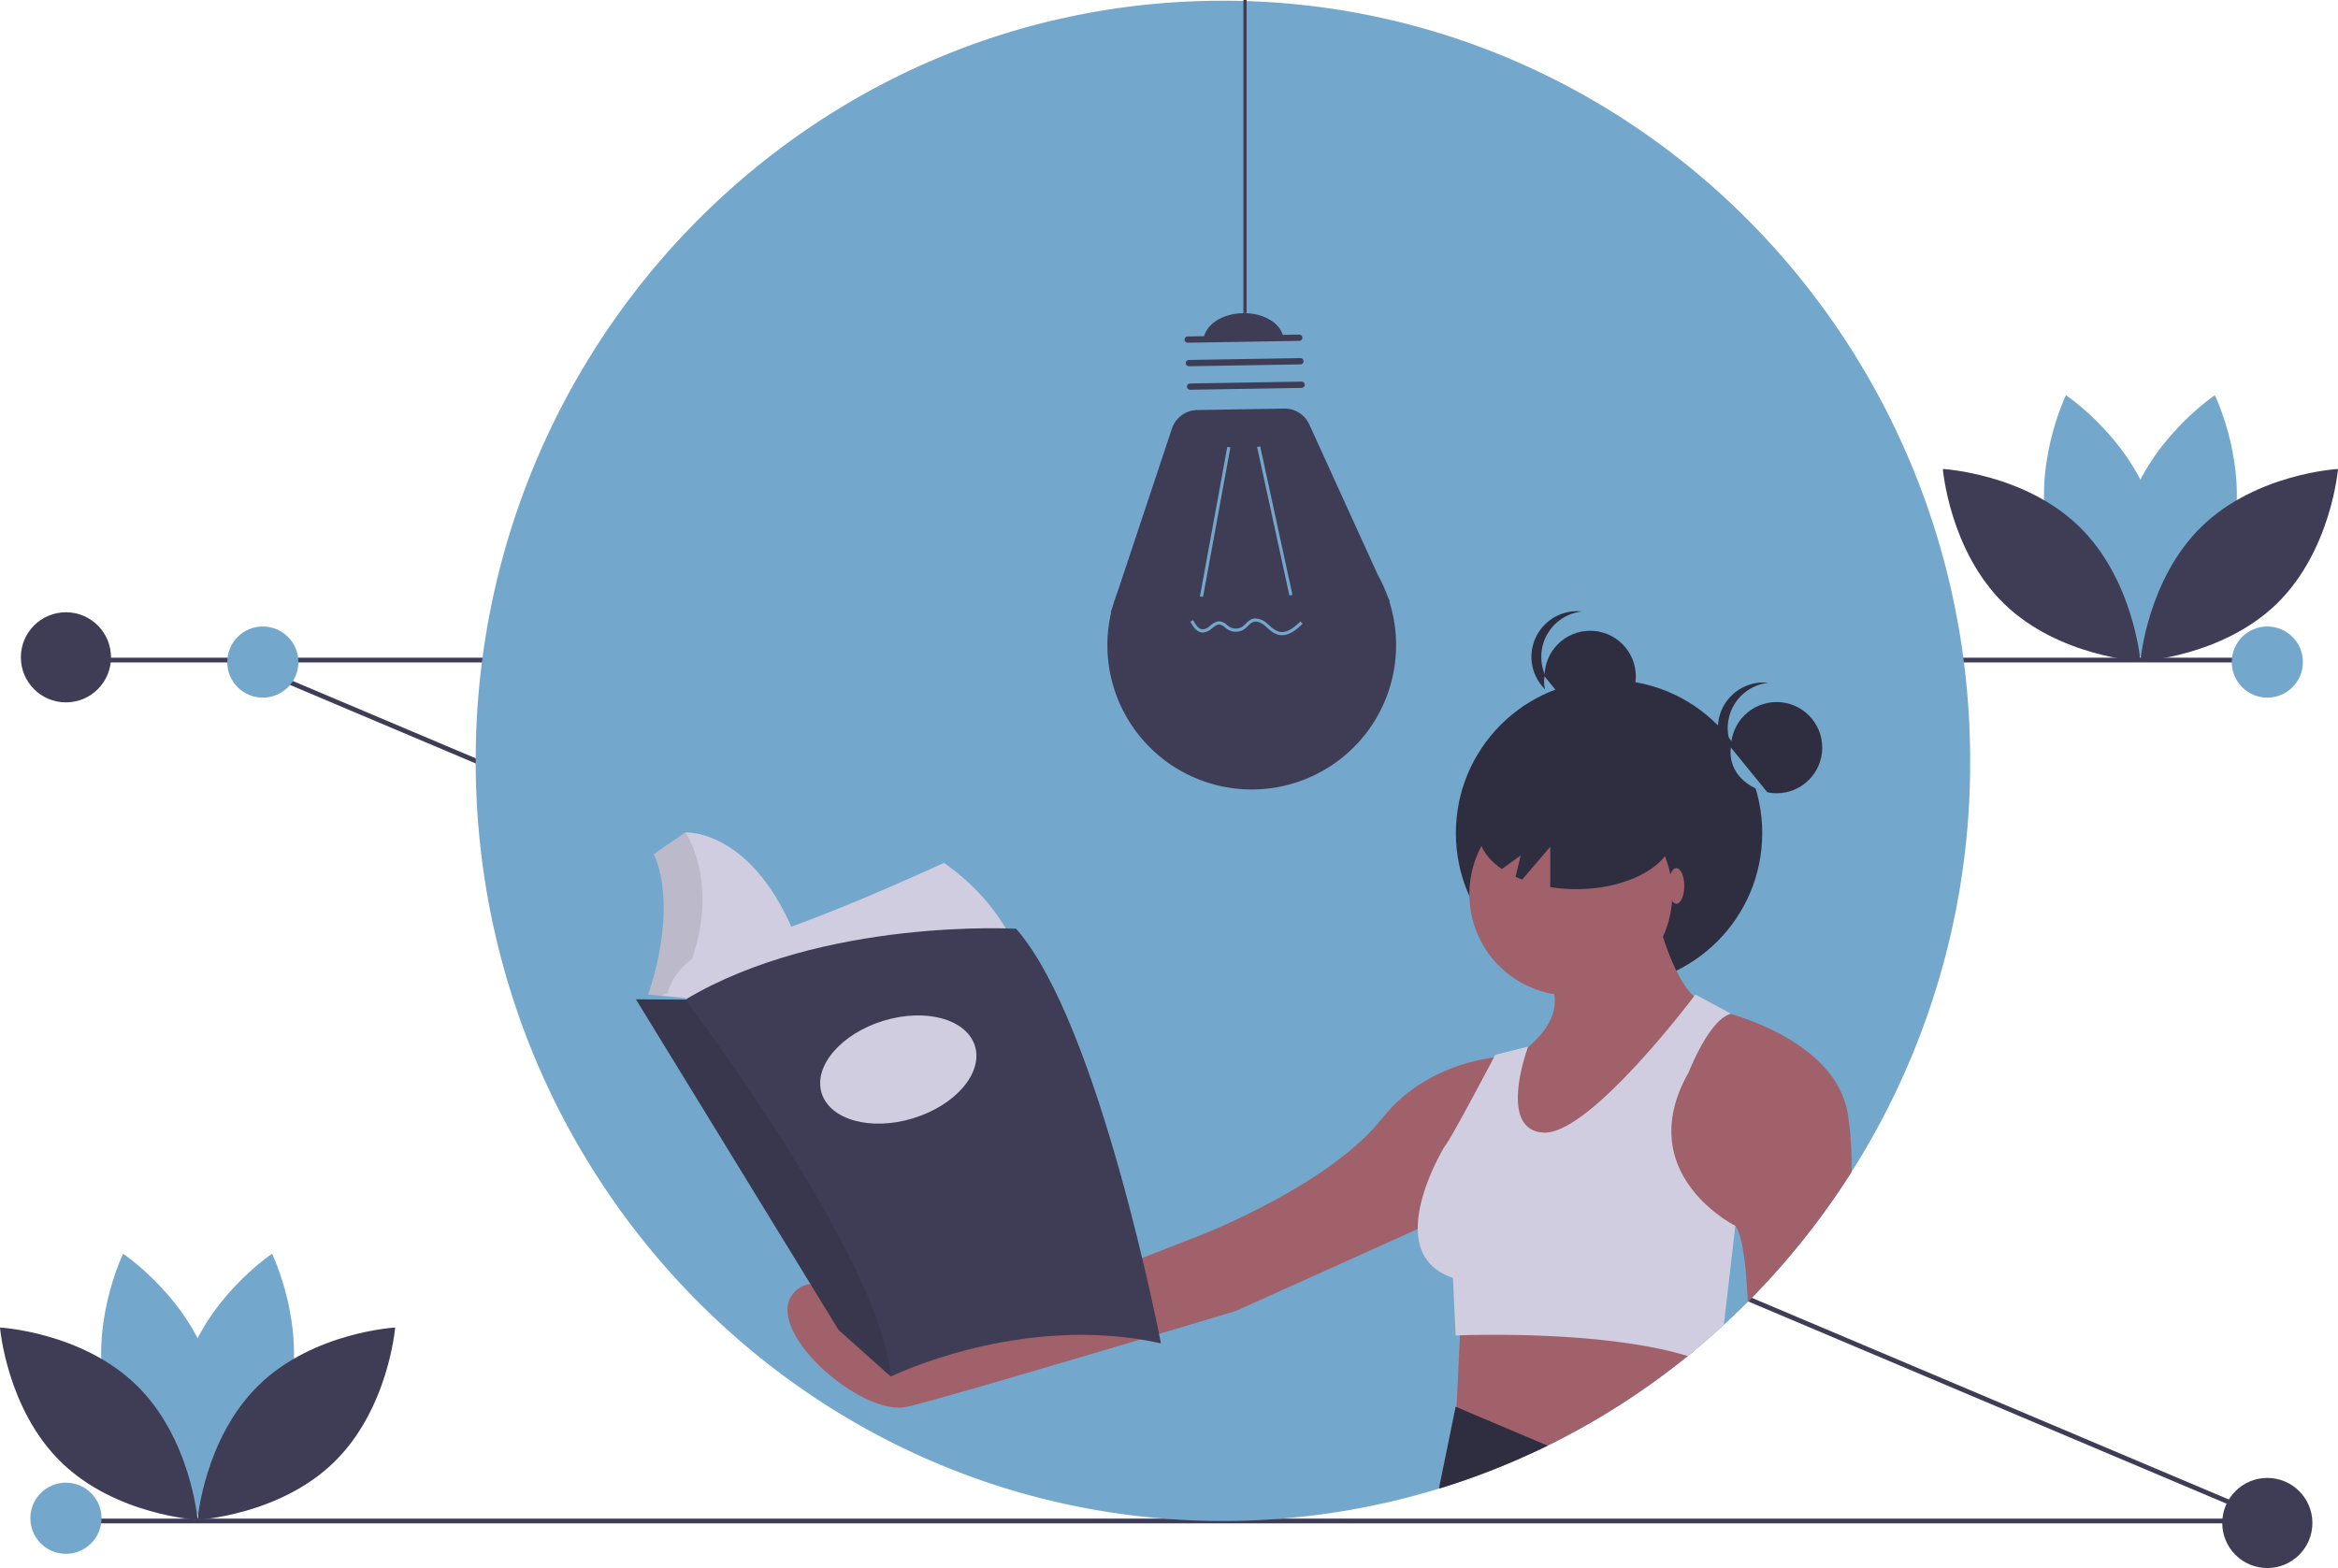 <svg xmlns="http://www.w3.org/2000/svg" width="985.587" height="661.152" viewBox="0 0 985.587 661.152">
  <g id="Grupo_6" data-name="Grupo 6" transform="translate(-32 20)">
    <g id="Grupo_8" data-name="Grupo 8" transform="translate(32 -20)">
      <rect id="Retângulo_23" data-name="Retângulo 23" width="929" height="2" transform="translate(27.524 640.305)" fill="#3f3d56"/>
      <rect id="Retângulo_24" data-name="Retângulo 24" width="2" height="929" transform="translate(99.816 279.312) rotate(-67.078)" fill="#3f3d56"/>
      <rect id="Retângulo_25" data-name="Retângulo 25" width="929" height="2" transform="translate(27.524 277.305)" fill="#3f3d56"/>
      <path id="Caminho_147" data-name="Caminho 147" d="M937.731,449.652A322.068,322.068,0,0,1,844,677.762q-4.935,4.965-10.09,9.7-6.21,5.73-12.74,11.11c-.83.69-1.66,1.37-2.5,2.04a313.736,313.736,0,0,1-55.56,36.03c-1.17.59-2.34,1.18-3.52,1.76-1.87.92-3.76,1.82-5.65,2.7a311.18,311.18,0,0,1-223.25,15.15c-129.07-40.06-222.96-162.17-222.96-306.6,0-177.01,141.03-320.5,315-320.5S937.731,272.642,937.731,449.652Z" transform="translate(-107.207 -128.848)" fill="#74a7cc"/>
      <path id="Caminho_148" data-name="Caminho 148" d="M692.866,382.419l.25-.01-.987-2.166a60.5,60.5,0,0,0-4.049-8.891l-28.935-63.53a11.443,11.443,0,0,0-10.6-6.7l-36.644.61a11.443,11.443,0,0,0-10.666,7.826l-23.036,69.188a60.4,60.4,0,0,0-1.971,5.918l-.782,2.349.184-.007a60.852,60.852,0,1,0,117.24-4.589Z" transform="translate(-107.207 -128.848)" fill="#3f3d56"/>
      <rect id="Retângulo_26" data-name="Retângulo 26" width="64.08" height="1.323" transform="translate(505.836 251.454) rotate(-79.634)" fill="#74a7cc"/>
      <rect id="Retângulo_27" data-name="Retângulo 27" width="1.323" height="64.08" transform="translate(529.932 188.474) rotate(-12.264)" fill="#74a7cc"/>
      <path id="Caminho_149" data-name="Caminho 149" d="M607.9,270.709l46.955-.782a1.323,1.323,0,1,1,.044,2.645l-46.955.782a1.323,1.323,0,1,1-.044-2.645Z" transform="translate(-107.207 -128.848)" fill="#3f3d56"/>
      <path id="Caminho_150" data-name="Caminho 150" d="M608.4,280.624l46.955-.782a1.323,1.323,0,1,1,.044,2.645l-46.955.782a1.323,1.323,0,1,1-.044-2.645Z" transform="translate(-107.207 -128.848)" fill="#3f3d56"/>
      <path id="Caminho_151" data-name="Caminho 151" d="M608.9,290.538l46.955-.782a1.323,1.323,0,1,1,.044,2.645l-46.955.782a1.323,1.323,0,1,1-.044-2.645Z" transform="translate(-107.207 -128.848)" fill="#3f3d56"/>
      <path id="Caminho_152" data-name="Caminho 152" d="M631.224,260.884c-9.314.155-16.778,5.472-16.671,11.875l33.728-.562C648.174,265.793,640.538,260.728,631.224,260.884Z" transform="translate(-107.207 -128.848)" fill="#3f3d56"/>
      <path id="Caminho_153" data-name="Caminho 153" d="M636.414,389.614a8.149,8.149,0,0,1,4.946,2.113c.348.289.691.592,1.035.9a10.33,10.33,0,0,0,3.9,2.55c3.232.882,6.422-1.674,9.115-4.29l.922.948c-2.961,2.877-6.509,5.675-10.386,4.618a11.464,11.464,0,0,1-4.425-2.835c-.333-.295-.666-.589-1-.869-1.105-.917-3.24-2.343-5.138-1.6a6.442,6.442,0,0,0-2.059,1.589,12.323,12.323,0,0,1-1.43,1.287,6.478,6.478,0,0,1-7.179.214,12.811,12.811,0,0,1-1.124-.842,4.688,4.688,0,0,0-2.124-1.209c-1.124-.158-2.146.645-3.228,1.493a6.84,6.84,0,0,1-3.743,1.86l-.144,0c-2.636.044-4.308-2.593-5.342-4.6l1.176-.606c1.405,2.725,2.76,3.967,4.24,3.877a5.816,5.816,0,0,0,3-1.579c1.252-.982,2.548-2,4.227-1.763a5.721,5.721,0,0,1,2.774,1.491,11.67,11.67,0,0,0,1.006.757,5.2,5.2,0,0,0,5.685-.169,11.168,11.168,0,0,0,1.273-1.153,7.515,7.515,0,0,1,2.514-1.886,4.35,4.35,0,0,1,1.518-.3Z" transform="translate(-107.207 -128.848)" fill="#74a7cc"/>
      <rect id="Retângulo_28" data-name="Retângulo 28" width="1.375" height="131.982" transform="translate(524.134)" fill="#3f3d56"/>
      <path id="Caminho_154" data-name="Caminho 154" d="M1047.63,357.518c-8.382,30.986-37.093,50.176-37.093,50.176s-15.121-31.047-6.738-62.033,37.093-50.176,37.093-50.176S1056.01,326.532,1047.63,357.518Z" transform="translate(-107.207 -128.848)" fill="#74a7cc"/>
      <path id="Caminho_155" data-name="Caminho 155" d="M971.373,357.518c8.382,30.986,37.093,50.176,37.093,50.176s15.121-31.047,6.738-62.033-37.093-50.176-37.093-50.176S962.991,326.532,971.373,357.518Z" transform="translate(-107.207 -128.848)" fill="#74a7cc"/>
      <path id="Caminho_156" data-name="Caminho 156" d="M983.69,350.859c23,22.39,25.81,56.809,25.81,56.809s-34.482-1.883-57.483-24.273-25.81-56.81-25.81-56.81S960.689,328.468,983.69,350.859Z" transform="translate(-107.207 -128.848)" fill="#3f3d56"/>
      <path id="Caminho_157" data-name="Caminho 157" d="M1035.31,350.859c-23,22.39-25.81,56.809-25.81,56.809s34.482-1.883,57.483-24.273,25.81-56.81,25.81-56.81S1058.31,328.468,1035.31,350.859Z" transform="translate(-107.207 -128.848)" fill="#3f3d56"/>
      <path id="Caminho_158" data-name="Caminho 158" d="M228.627,719.518c-8.382,30.986-37.093,50.176-37.093,50.176s-15.121-31.047-6.738-62.033,37.093-50.176,37.093-50.176S237.009,688.532,228.627,719.518Z" transform="translate(-107.207 -128.848)" fill="#74a7cc"/>
      <path id="Caminho_159" data-name="Caminho 159" d="M152.373,719.518c8.382,30.986,37.093,50.176,37.093,50.176s15.121-31.047,6.738-62.033-37.093-50.176-37.093-50.176S143.991,688.532,152.373,719.518Z" transform="translate(-107.207 -128.848)" fill="#74a7cc"/>
      <path id="Caminho_160" data-name="Caminho 160" d="M164.69,712.859c23,22.39,25.81,56.809,25.81,56.809s-34.482-1.883-57.483-24.273-25.81-56.81-25.81-56.81S141.689,690.468,164.69,712.859Z" transform="translate(-107.207 -128.848)" fill="#3f3d56"/>
      <path id="Caminho_161" data-name="Caminho 161" d="M216.31,712.859c-23,22.39-25.81,56.809-25.81,56.809s34.482-1.883,57.483-24.273,25.81-56.81,25.81-56.81S239.311,690.468,216.31,712.859Z" transform="translate(-107.207 -128.848)" fill="#3f3d56"/>
      <circle id="Elipse_12" data-name="Elipse 12" cx="19.234" cy="19.234" r="19.234" transform="translate(651.108 265.955)" fill="#2f2e41"/>
      <path id="Caminho_162" data-name="Caminho 162" d="M756.94,405.793a19.233,19.233,0,0,1,17.172-19.121,19.234,19.234,0,1,0,0,38.241A19.234,19.234,0,0,1,756.94,405.793Z" transform="translate(-107.207 -128.848)" fill="#2f2e41"/>
      <path id="Caminho_163" data-name="Caminho 163" d="M758.314,414.036s-2.987,13.739,15.68,19.234Z" transform="translate(-107.207 -128.848)" fill="#74a7cc"/>
      <circle id="Elipse_13" data-name="Elipse 13" cx="64.573" cy="64.573" r="64.573" transform="translate(613.724 286.692)" fill="#2f2e41"/>
      <path id="Caminho_164" data-name="Caminho 164" d="M821.171,698.572c-.83.69-1.66,1.37-2.5,2.04a313.736,313.736,0,0,1-55.56,36.03c-1.17.59-2.34,1.18-3.52,1.76-1.87.92-3.76,1.82-5.65,2.7l-33.1-11.03.38-7.93v-.03l1.44-30.24.49-10.34Z" transform="translate(-107.207 -128.848)" fill="#a0616a"/>
      <path id="Caminho_165" data-name="Caminho 165" d="M759.591,738.4c-1.87.92-3.76,1.82-5.65,2.7a306.929,306.929,0,0,1-39.91,15.37,2.226,2.226,0,0,1-.12-.62l6.93-33.87.38.16Z" transform="translate(-107.207 -128.848)" fill="#2f2e41"/>
      <circle id="Elipse_14" data-name="Elipse 14" cx="42.762" cy="42.762" r="42.762" transform="translate(619.416 334.25)" fill="#a0616a"/>
      <path id="Caminho_166" data-name="Caminho 166" d="M804.057,508.171s6.934,34.672,19.647,42.762l-70.5,83.212-26.582-25.426,19.647-34.672S768.23,561.334,761.3,544Z" transform="translate(-107.207 -128.848)" fill="#a0616a"/>
      <path id="Caminho_167" data-name="Caminho 167" d="M887.721,623A320.878,320.878,0,0,1,844,677.762c-.71-15.5-2.25-28.28-5.27-32.06a.031.031,0,0,1-.02-.01l-36.97-11.55s8.09-76.28,27.74-79.74c0,0,2.85.58,7.28,1.92,14.28,4.3,44.94,16.42,49.35,41.99a141.926,141.926,0,0,1,1.61,24.69Z" transform="translate(-107.207 -128.848)" fill="#a0616a"/>
      <path id="Caminho_168" data-name="Caminho 168" d="M746.271,574.047s-34.672-1.156-56.63,26.582-75.122,48.54-75.122,48.54L481.61,701.177s-24.27-42.762-39.295-27.737S470.053,726.6,489.7,721.98s138.687-40.45,138.687-40.45l94.769-42.762Z" transform="translate(-107.207 -128.848)" fill="#a0616a"/>
      <path id="Caminho_169" data-name="Caminho 169" d="M838.731,645.7l-4.82,41.76q-6.21,5.73-12.74,11.11c-.83.69-1.66,1.37-2.5,2.04-33.37-10.23-85.66-9.09-96.01-8.74-1.18.03-1.82.06-1.82.06l-1.15-24.27c-11.09-3.69-14.73-11.76-14.83-20.64-.17-16.1,11.36-34.84,11.36-34.84,2.07-2.07,17.54-31.4,20.74-37.48.37-.71.58-1.1.58-1.1l13.87-3.46s-.04.11-.12.31c-1.24,3.47-12.02,34.86,6.54,35.95,18.26,1.08,57.98-50.2,63.45-57.39l.63-.83,15.03,8.09c-.06.02-.12.03-.18.05-9.18,2.55-17.68,24.66-17.68,24.66-23.97,42.24,18.58,64.18,19.63,64.71A.031.031,0,0,0,838.731,645.7Z" transform="translate(-107.207 -128.848)" fill="#d0cde1"/>
      <path id="Caminho_170" data-name="Caminho 170" d="M771.708,455.666c-22.763,0-41.216,10.764-41.216,24.043,0,5.941,3.709,11.371,9.832,15.566l7.935-5.749-2.158,9.007c.9.415,1.81.816,2.763,1.188l11.854-13.829v16.989a69.194,69.194,0,0,0,10.991.871c22.763,0,41.216-10.764,41.216-24.043S794.471,455.666,771.708,455.666Z" transform="translate(-107.207 -128.848)" fill="#2f2e41"/>
      <circle id="Elipse_15" data-name="Elipse 15" cx="19.234" cy="19.234" r="19.234" transform="translate(729.697 296.004)" fill="#2f2e41"/>
      <path id="Caminho_171" data-name="Caminho 171" d="M835.53,435.842a19.233,19.233,0,0,1,17.171-19.12,19.443,19.443,0,0,0-2.058-.114,19.234,19.234,0,1,0,2.061,38.355,19.234,19.234,0,0,1-17.173-19.121Z" transform="translate(-107.207 -128.848)" fill="#2f2e41"/>
      <path id="Caminho_172" data-name="Caminho 172" d="M836.9,444.085s-2.987,13.739,15.68,19.234Z" transform="translate(-107.207 -128.848)" fill="#74a7cc"/>
      <ellipse id="Elipse_16" data-name="Elipse 16" cx="3.339" cy="7.512" rx="3.339" ry="7.512" transform="translate(703.335 366.033)" fill="#a0616a"/>
      <path id="Caminho_173" data-name="Caminho 173" d="M445.388,531.454l-50.677,12.278-.165.039-5.509,4.987-1.586,1.434-3.4-.616-6.017-1.088,4.193-14.152.786-26.994-2.883-16.511,15.987-11.007S427.3,477.991,445.388,531.454Z" transform="translate(-107.207 -128.848)" fill="#d0cde1"/>
      <path id="Caminho_174" data-name="Caminho 174" d="M394.711,543.732c-.687,1.465.752.5-.034,2l-7.338,2.359-3.286,1.481-6.017-1.088,4.193-14.152.786-26.994-2.883-16.511,15.987-11.007S413.276,504.125,394.711,543.732Z" transform="translate(-107.207 -128.848)" opacity="0.1"/>
      <path id="Caminho_175" data-name="Caminho 175" d="M505.141,492.667s-66.567,30.925-93.56,35.642-24.635,31.711-24.635,31.711l151.216-23.587S532.921,512.061,505.141,492.667Z" transform="translate(-107.207 -128.848)" fill="#d0cde1"/>
      <path id="Caminho_176" data-name="Caminho 176" d="M376.725,487.426s11.531,28.042-1.31,62.9l14.938,6.814,5.766-6.814.131-.655-15.855-1.441s13.1-35.118,2.359-59.491C382.752,488.736,380.394,483.495,376.725,487.426Z" transform="translate(-107.207 -128.848)" fill="#74a7cc"/>
      <path id="Caminho_177" data-name="Caminho 177" d="M596.6,695.25c-58.966-13.1-113.871,14.021-113.871,14.021l-.149-.134-21.865-19.522L375.283,550.192l20.835.131c57.918-34.594,139.423-29.876,139.423-29.876C570.659,560.282,596.6,695.25,596.6,695.25Z" transform="translate(-107.207 -128.848)" fill="#3f3d56"/>
      <path id="Caminho_178" data-name="Caminho 178" d="M482.584,709.137l-21.865-19.522L375.283,550.192l20.835.131S479.159,660,482.584,709.137Z" transform="translate(-107.207 -128.848)" opacity="0.1"/>
      <ellipse id="Elipse_17" data-name="Elipse 17" cx="33.807" cy="21.49" rx="33.807" ry="21.49" transform="translate(340.05 440.327) rotate(-17.052)" fill="#d0cde1"/>
      <circle id="Elipse_18" data-name="Elipse 18" cx="19" cy="19" r="19" transform="translate(8.793 258.152)" fill="#3f3d56"/>
      <circle id="Elipse_19" data-name="Elipse 19" cx="19" cy="19" r="19" transform="translate(936.793 623.152)" fill="#3f3d56"/>
      <circle id="Elipse_20" data-name="Elipse 20" cx="15" cy="15" r="15" transform="translate(95.793 264.152)" fill="#74a7cc"/>
      <circle id="Elipse_21" data-name="Elipse 21" cx="15" cy="15" r="15" transform="translate(940.793 264.152)" fill="#74a7cc"/>
      <circle id="Elipse_22" data-name="Elipse 22" cx="15" cy="15" r="15" transform="translate(12.793 625.152)" fill="#74a7cc"/>
    </g>
  </g>
</svg>
